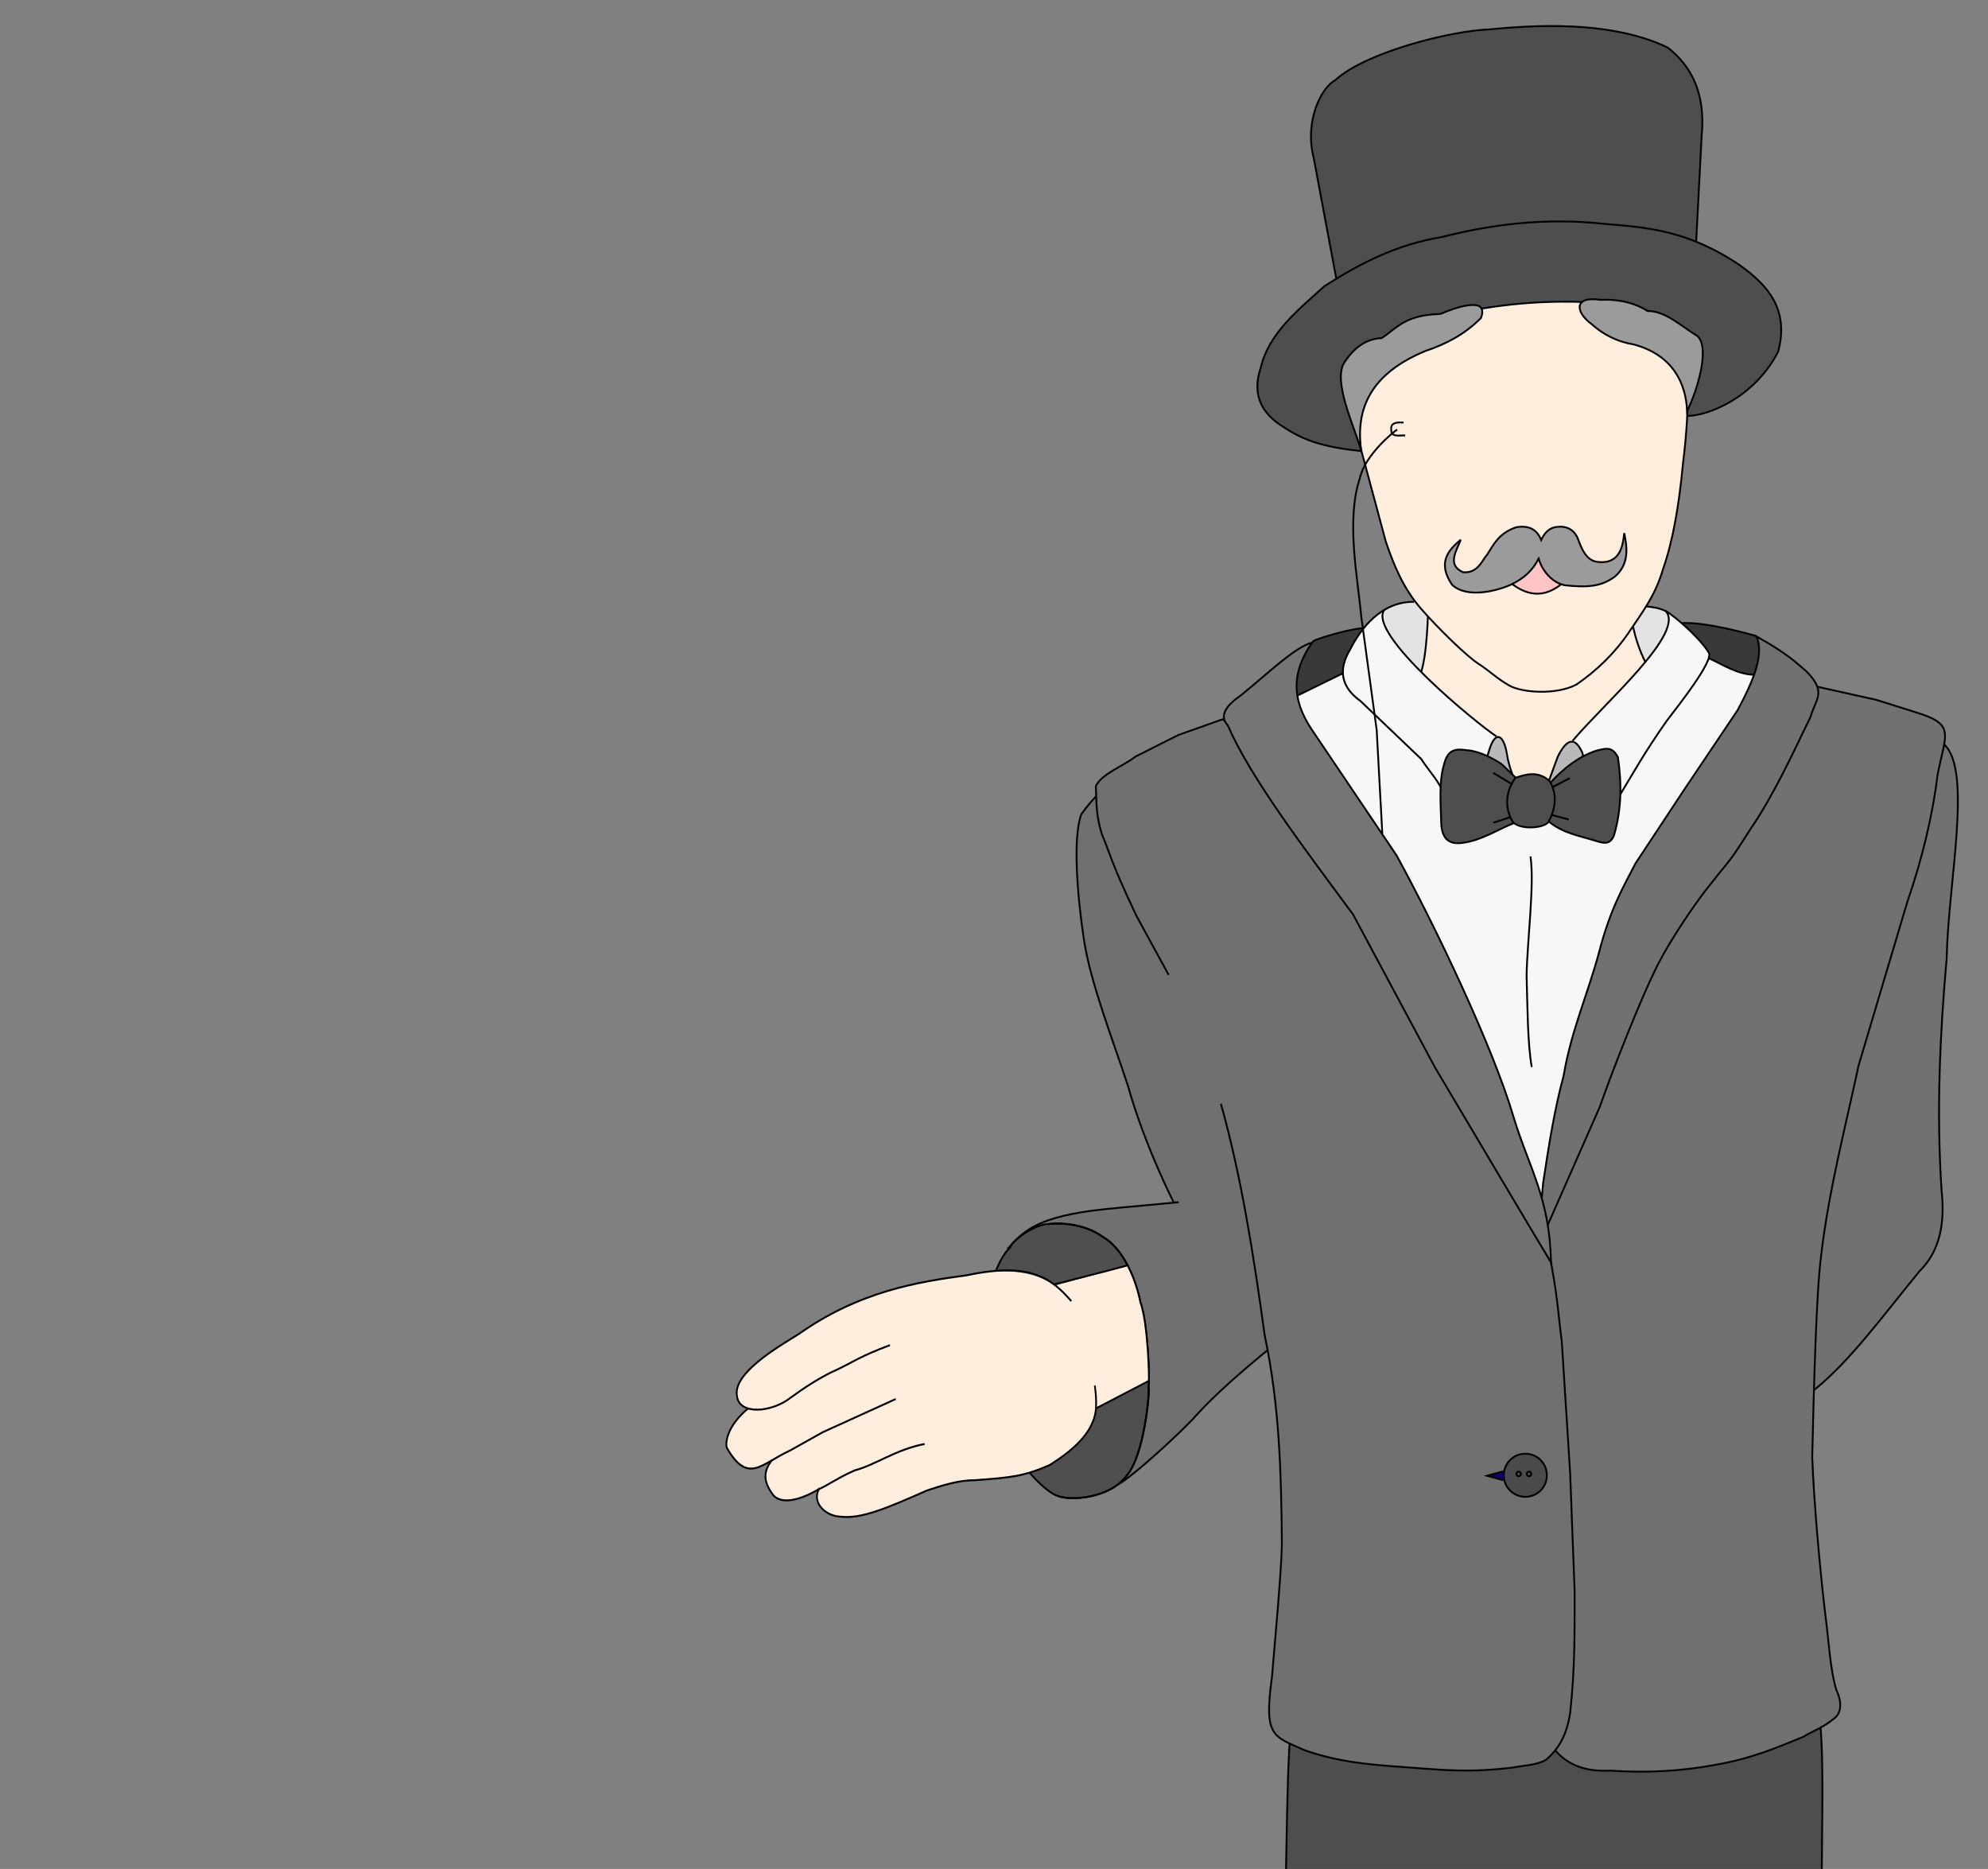 <?xml version="1.0" encoding="UTF-8" standalone="no"?>
<svg
xmlns="http://www.w3.org/2000/svg"
xmlns:dc="http://purl.org/dc/elements/1.1/"
xmlns:cc="http://creativecommons.org/ns#"
xmlns:rdf="http://www.w3.org/1999/02/22-rdf-syntax-ns#"
xmlns:svg="http://www.w3.org/2000/svg"
xmlns:sodipodi="http://sodipodi.sourceforge.net/DTD/sodipodi-0.dtd"
xmlns:inkscape="http://www.inkscape.org/namespaces/inkscape"
width="1083.0px"
height="1018.0px"
viewBox="0.0 0.0 1083.0 1018.0"
sodipodi:docname="gentleman_tomodeselect_05-xxhdpi.svg">
<rect x="0.0" y="0.0" width="1083.0" height="1018.0" fill="#808080" stroke="none"/>
<g
id="frame_toModeSelect_4"
inkscape:groupmode="layer"
inkscape:label="gentleman_tomodeselect_05-xxhdpi"
style="opacity:1.0;display:inline"
sodipodi:insensitive="true">
<path
style="fill:#707070;fill-opacity:1;stroke:none"
d="m
639.347,654.831
c
0,0
-15.84,-31.02
-24.913,-63.502
-7.954,-24.279
-20.257,-55.619
-23.866,-79.01
-3.609,-23.391
-6.3,-55.804
-1.537,-68.745
7.56,-10.704
13.183,-14.238
13.183,-14.238
l
5.514,1.749
33.559,0.746
57.424,189.424
14.915,135.729
-72.339,-98.441
z"
id="path24976"
inkscape:connector-curvature="0"
sodipodi:nodetypes="ccccc"/>
<path
style="fill:#707070;fill-opacity:1;stroke:none"
d="m
642.102,654.814
-12.646,1.215
c
-11.686,1.14
-23.676,2.002
-35.414,3.517
-29.756,4.239
-36.841,11.275
-45.219,20.83
l
59.72,128.439
c
7.75,-3.571
37.203,-30.882
43.254,-38.034
15.288,-16.816
39.898,-36.541
55.186,-48.475
z"
id="path24972"
inkscape:connector-curvature="0"
sodipodi:nodetypes="cccccccc"/>
<path
style="display:inline;fill:#393939;fill-opacity:1;stroke:none"
d="m
715.173,349.67
c
-1.17,-1.141
24.761,-8.52
28.591,-7.323
l
11.113,26.589
-40.662,17.108
c
-12.2,-8.443
-20.117,-18.144
0.958,-36.374
z"
id="path6034"
inkscape:connector-curvature="0"
sodipodi:nodetypes="ccccc"/>
<path
style="display:inline;fill:#393939;fill-opacity:1;stroke:none"
d="m
916.635,339.344
c
12.749,-0.512
35.506,5.737
40.032,7.064
12.614,20.181
-0.274,28.165
-1.207,41.867
l
-52.563,-18.596
z"
id="path6036"
inkscape:connector-curvature="0"
sodipodi:nodetypes="ccccc"/>
<path
sodipodi:nodetypes="ccccscccc"
inkscape:connector-curvature="0"
id="path6038"
d="m
770.654,328.063
c
-5.84,-0.069
-10.962,1.472
-15.406,3.966
-9.04,5.813
-3.742,14.165
2.819,22.74
l
25.246,27.35
c
0,0
107.296,3.156
109.4,2.104
2.104,-1.052
26.649,-37.869
25.597,-39.272
-0.869,-1.362
-8.029,-11.38
-10.483,-11.926
-3.922,-1.887
-7.298,-2.057
-10.922,-2.546
z"
style="display:inline;fill:#e3e3e3;fill-opacity:1;stroke:none"/>
<path
sodipodi:nodetypes="ccccc"
inkscape:connector-curvature="0"
id="path6040"
d="m
988.632,756.82
c
19.747,-15.941
38.273,-41.647
57.154,-64.518
11.138,-11.028
13.849,-26.27
11.922,-43.83
-2.93,-44.52
-0.759,-86.124
2.805,-126.932
0.778,-40.412
13.922,-101
-1.052,-115.712
l
-31.794,-9.43
-55.538,189.427
-3.967,168.6
z"
style="display:inline;fill:#717171;fill-opacity:1;stroke:#000000;stroke-width:1px;stroke-linecap:butt;stroke-linejoin:miter;stroke-opacity:1"/>
<path
sodipodi:nodetypes="ccccccccccc"
inkscape:connector-curvature="0"
d="m
699.146,1142.993
0.287,-87.775
c
1.747,-22.552
1.097,-118.084
5.242,-117.489
l
117.66,-60.455
160.519,43.101
c
15.993,-8.194
6.98,92.726
10.507,135.412
l
1.964,93.751
c
-69.871,53.59
-123.467,18.973
-137.081,0.179
l
-8.464,-51.113
-15.445,49.841
c
-31.419,22.393
-87.862,42.603
-135.189,-5.452
z"
style="display:inline;fill:#4e4e4e;fill-opacity:1;stroke:#000000;stroke-width:1px;stroke-linecap:butt;stroke-linejoin:miter;stroke-opacity:1"
id="path6042"/>
<path
sodipodi:nodetypes="ccccccc"
inkscape:connector-curvature="0"
id="path6044"
d="m
727.908,151.432
-12.273,-65.583
c
-5.161,-20.288
4.494,-38.525
11.777,-42.15
15.862,-14.819
61.734,-26.879
84.795,-27.769
33.267,-3.225
68.945,-3.062
96.201,9.918
12.945,10.034
20.837,24.86
18.596,48.101
l
-2.975,57.649"
style="display:inline;fill:#4e4e4e;fill-opacity:1;stroke:#000000;stroke-width:1px;stroke-linecap:butt;stroke-linejoin:miter;stroke-opacity:1"/>
<path
sodipodi:nodetypes="ccccccccc"
inkscape:connector-curvature="0"
id="path6046"
d="m
741.297,245.65
c
-26.393,-2.63
-35.14,-8.528
-44.133,-14.381
-11.798,-8.166
-14.475,-18.613
-10.413,-30.745
4.343,-18.942
20.188,-31.414
34.712,-44.629
20.379,-13.005
39.832,-22.776
63.968,-26.778
28.016,-7.159
57.199,-10.588
88.514,-7.19
22.773,1.952
45.328,3.252
73.886,22.563
15.478,11.047
26.961,24.273
20.827,47.109
-12.998,25.145
-38.157,34.836
-49.34,34.96"
style="display:inline;fill:#4e4e4e;fill-opacity:1;stroke:#000000;stroke-width:1px;stroke-linecap:butt;stroke-linejoin:miter;stroke-opacity:1"/>
<path
sodipodi:nodetypes="cc"
inkscape:connector-curvature="0"
id="path6090"
d="m
715.173,349.67
c
-1.17,-1.141
24.761,-8.52
28.591,-7.323"
style="display:inline;fill:none;stroke:#000000;stroke-width:1px;stroke-linecap:butt;stroke-linejoin:miter;stroke-opacity:1"/>
<path
sodipodi:nodetypes="cccccscccccc"
inkscape:connector-curvature="0"
d="m
778.24,326.231
c
-0.389,8.318
-0.555,30.921
-4.711,41.902
l
-0.19,14.904
52.596,51.544
c
0,0
35.415,-1.052
36.817,-1.753
1.403,-0.701
48.038,-58.207
44.531,-60.661
-3.506,-2.454
-10.776,-11.224
-10.776,-11.224
m
0,0
c
-2.641,-5.051
-7.003,-15.761
-7.686,-26.034
l
-9.94,-6.222
-98.53,-3.506
-3.847,5.513"
style="display:inline;fill:#ffeede;fill-opacity:1;stroke:#000000;stroke-width:1px;stroke-linecap:butt;stroke-linejoin:miter;stroke-opacity:1"
id="path6092"/>
<path
sodipodi:nodetypes="cscccscsccccc"
inkscape:connector-curvature="0"
id="path6094"
d="m
864.28,164.564
c
-4.65,-0.201
-9.327,-0.276
-14.017,-0.235
-14.07,0.122
-28.311,1.33
-42.878,3.731
-25.231,5.656
-77.258,32.707
-67.319,71.645
l
14.869,55.275
c
4.607,13.515
9.689,25.616
19.101,36.468
9.412,10.852
25.109,26.078
31.237,30.003
6.128,3.925
9.953,7.943
16.838,11.901
6.886,3.958
25.56,5.381
36.703,-0.5
11.142,-7.721
20.93,-17.084
28.769,-28.769
6.77,-10.177
14.083,-19.39
18.337,-33.97
5.419,-15.335
8.814,-35.175
10.931,-57.773
8.414,-68.705
-3.264,-89.16
-52.572,-87.776"
style="display:inline;fill:#ffeede;fill-opacity:1;stroke:#000000;stroke-width:1px;stroke-linecap:butt;stroke-linejoin:miter;stroke-opacity:1"/>
<path
sodipodi:nodetypes="ccc"
inkscape:connector-curvature="0"
id="path6096"
d="m
764.621,230.157
c
-6.659,-0.477
-7.032,1.789
-6.662,4.558
0.261,3.508
4.614,2.333
7.539,2.454"
style="display:inline;fill:none;stroke:#000000;stroke-width:1px;stroke-linecap:butt;stroke-linejoin:miter;stroke-opacity:1"/>
<path
sodipodi:nodetypes="cc"
inkscape:connector-curvature="0"
id="path6098"
d="m
824.094,318.343
c
8.27,6.065
16.949,7.378
26.386,-0.088
l
2.104,-13.412
-14.727,-6.312
-16.129,6.312
z"
style="display:inline;fill:#ffc5c5;fill-opacity:1;stroke:#000000;stroke-width:1px;stroke-linecap:butt;stroke-linejoin:miter;stroke-opacity:1"/>
<path
sodipodi:nodetypes="ccccccccccccccc"
inkscape:connector-curvature="0"
id="path6100"
d="m
795.78,293.974
c
-7.359,6.08
-12.61,12.925
-4.734,24.545
8.654,8.057
26.049,2.708
31.908,0
7.789,-3.696
12.016,-8.097
15.253,-14.201
2.412,8.085
8.918,13.831
14.902,14.552
11.913,1.159
19.168,0.677
26.604,-4.785
8.104,-6.893
6.632,-16.305
5.129,-23.705
-0.695,5.881
-1.719,17.124
-14.376,15.691
-4.059,-0.387
-7.466,-3.253
-10.344,-11.221
-1.672,-5.233
-5.351,-8.524
-11.571,-7.889
-4.296,0.236
-7.091,3.093
-8.941,7.188
-2.651,-6.564
-7.589,-7.901
-13.5,-7.013
-9.753,3.311
-12.419,9.493
-16.129,15.253
-1.944,1.541
-4.574,10.173
-12.974,9.292
-9.078,-4.035
-3.344,-12.025
-1.227,-17.707
z"
style="display:inline;fill:#9b9b9b;fill-opacity:1;stroke:#000000;stroke-width:1px;stroke-linecap:butt;stroke-linejoin:miter;stroke-opacity:1"/>
<path
sodipodi:nodetypes="cc"
inkscape:connector-curvature="0"
id="path6102"
d="m
916.635,339.344
c
12.749,-0.512
35.506,5.737
40.032,7.064"
style="display:inline;fill:none;stroke:#000000;stroke-width:1px;stroke-linecap:butt;stroke-linejoin:miter;stroke-opacity:1"/>
<g
style="display:inline"
transform="matrix(0.94,0,0,0.94,-456.004,-198.678)"
id="g6104">
<path
style="fill:#f7f7f7;fill-opacity:1;stroke:#000000;stroke-width:1.063px;stroke-linecap:butt;stroke-linejoin:miter;stroke-opacity:1"
d="m
1475.585,592.788
c
8.229,3.906
15.986,8.95
25.197,9.532
l
28.751,17.843
-91.229,224.117
-39.55,135.261
-47.46,-77.518
-55.37,-157.673
-74.354,-119.441
15.556,-10.547
25.839,-12.656
c
71.81,86.467
142.798,94.405
212.62,-8.918
z"
id="path6106"
inkscape:connector-curvature="0"
sodipodi:nodetypes="ccccccccccc"/>
<path
style="fill:none;stroke:#000000;stroke-width:1.063px;stroke-linecap:butt;stroke-linejoin:miter;stroke-opacity:1"
d="m
1372.094,707.642
c
2.401,15.857
-1.94,49.581
-2.264,69.07
0.574,18.701
0.544,38.911
2.983,52.949"
id="path6108"
inkscape:connector-curvature="0"
sodipodi:nodetypes="ccc"/>
<path
sodipodi:nodetypes="cccc"
inkscape:connector-curvature="0"
id="path6110"
d="m
1376.65,680.471
11.293,-30.777
c
4.976,-9.908
9.758,-12.066
14.238,-2.109
l
4.219,20.039
-0.145,12.504
-31.974,5.593
z"
style="fill:#b9b9b9;fill-opacity:1;stroke:none"/>
<path
style="fill:#b9b9b9;fill-opacity:1;stroke:none"
d="m
1345.381,679.288
-0.263,-11.348
c
0.033,-6.127
0.01,-13.403
2.869,-21.255
3.555,-12.465
8.482,-9.894
10.424,1.428
1.635,11.351
8.409,24.588
12.164,31.581
l
3.051,5.841
z"
id="path6112"
inkscape:connector-curvature="0"
sodipodi:nodetypes="ccccccc"/>
<path
id="path6114"
style="fill:#f7f7f7;fill-opacity:1;stroke:none"
d="m
1423.146,673.333
c
8.419,-13.889
14.983,-25.924
28.013,-44.424
6.022,-7.888
27.629,-35.15
24.231,-39.39
-4.524,-7.761
-19.046,-20.768
-25.195,-24.321
12.592,12.344
-35.879,54.095
-53.883,75.658
1.864,0.307
3.896,2.343
5.869,6.728
l
4.219,20.039
4.05,20.302
12.697,-14.592
m
-77.918,-5.183
c
-0.077,-6.338
-0.102,-13.614
2.759,-21.466
1.38,-4.838
2.967,-7.411
4.487,-8.322
-10.959,-7.281
-77.472,-63.398
-64.872,-73.394
-9.566,5.271
-15.708,14.411
-19.892,22.5
-7.489,12.311
-5.103,22.221
5.801,30.058
l
35.299,33.691
c
4.435,7.051
11.54,14.101
13.215,21.152
l
17.76,20.302
5.442,-24.521"
inkscape:connector-curvature="0"
sodipodi:nodetypes="ccccccccccccccccccc"/>
<path
style="fill:none;stroke:#000000;stroke-width:1.063px;stroke-linecap:butt;stroke-linejoin:miter;stroke-opacity:1"
d="m
1304.504,560.108
c
-18.996,-0.226
-30.851,15.579
-36.794,27.36
-7.489,12.311
-5.103,22.221
5.801,30.058
l
35.299,33.691
c
4.435,7.051
11.54,14.101
13.215,21.152"
id="path6116"
inkscape:connector-curvature="0"
sodipodi:nodetypes="ccccc"/>
<path
style="fill:none;stroke:#000000;stroke-width:1.063px;stroke-linecap:butt;stroke-linejoin:miter;stroke-opacity:1"
d="m
1345.229,668.151
c
-0.077,-6.338
-0.102,-13.614
2.759,-21.466
3.555,-12.465
8.482,-9.894
10.424,1.428
1.635,11.351
8.409,24.588
12.283,31.8"
id="path6118"
inkscape:connector-curvature="0"
sodipodi:nodetypes="cccc"/>
<path
style="fill:none;stroke:#000000;stroke-width:1.063px;stroke-linecap:butt;stroke-linejoin:miter;stroke-opacity:1"
d="m
1376.65,680.471
11.293,-30.777
c
4.976,-9.908
9.758,-12.066
14.238,-2.109
l
4.219,20.039"
id="path6120"
inkscape:connector-curvature="0"
sodipodi:nodetypes="cccc"/>
<path
style="fill:none;stroke:#000000;stroke-width:1.063px;stroke-linecap:butt;stroke-linejoin:miter;stroke-opacity:1"
d="m
1423.146,673.333
c
8.419,-13.889
14.983,-25.924
28.013,-44.424
6.022,-7.888
27.629,-35.15
24.231,-39.39
-4.524,-7.761
-19.046,-20.768
-25.195,-24.321
12.592,12.344
-35.879,54.095
-53.666,75.409"
id="path6122"
inkscape:connector-curvature="0"
sodipodi:nodetypes="ccccc"/>
<path
style="fill:none;stroke:#000000;stroke-width:1.063px;stroke-linecap:butt;stroke-linejoin:miter;stroke-opacity:1"
d="m
1352.457,638.127
c
-10.941,-7.046
-75.408,-59.646
-65.037,-73.466"
id="path6124"
inkscape:connector-curvature="0"
sodipodi:nodetypes="cc"/>
<path
style="fill:none;stroke:#000000;stroke-width:1.063px;stroke-linecap:butt;stroke-linejoin:miter;stroke-opacity:1"
d="m
1450.508,565.475
c
-4.302,-2.096
-7.893,-2.277
-11.746,-2.797"
id="path6126"
inkscape:connector-curvature="0"
sodipodi:nodetypes="cc"/>
</g>
<g
transform="matrix(0.94,0,0,0.94,-456.004,-217.485)"
style="display:inline;fill:#4f4f4f;fill-opacity:1"
id="g6128">
<path
style="fill:#4e4e4e;fill-opacity:1;stroke:#000000;stroke-width:1.063px;stroke-linecap:butt;stroke-linejoin:miter;stroke-opacity:1"
d="m
1363.65,682.132
-8.226,-7.962
c
-5.966,-3.899
-11.932,-6.74
-17.898,-7.831
-6.041,-0.568
-12.618,-2.798
-15.288,7.085
-3.351,10.691
-2.189,23.023
-1.864,35.051
0.341,8.22
3.935,12.795
13.051,11.186
10.304,-1.421
20.004,-7.753
29.044,-11.386
2.719,-8.167
2.68,-16.984
1.183,-26.143
z"
id="path6130"
inkscape:connector-curvature="0"
sodipodi:nodetypes="cccccccc"/>
<path
style="fill:#4e4e4e;fill-opacity:1;stroke:#000000;stroke-width:1.063px;stroke-linecap:butt;stroke-linejoin:miter;stroke-opacity:1"
d="m
1383.988,684.498
c
7.333,-7.785
15.491,-14.472
25.971,-18.061
6.117,-1.578
9.525,-2.536
12.788,3.691
2.241,15.073
2.183,30.146
-2.241,45.219
-2.142,5.347
-5.428,4.773
-9.624,3.56
-9.891,-3.157
-19.666,-4.569
-27.817,-11.206
-1.469,-2.438
-2.544,-5.156
-2.285,-8.828
0.859,-5.416
0.371,-10.443
3.208,-14.375
z"
id="path6132"
inkscape:connector-curvature="0"
sodipodi:nodetypes="cccccccc"/>
<path
style="fill:#4e4e4e;fill-opacity:1;stroke:#000000;stroke-width:1.063px;stroke-linecap:butt;stroke-linejoin:miter;stroke-opacity:1"
d="m
1363.29,682.125
c
-6.685,9.357
-5.482,19.016
-1.318,25.708
4.401,4.31
16.957,3.614
20.302,0.132
7.021,-12.135
2.792,-21.373
0.659,-24.257
-6.548,-5.573
-13.095,-3.9
-19.643,-1.582
z"
id="path6134"
inkscape:connector-curvature="0"
sodipodi:nodetypes="ccccc"/>
<path
style="fill:#4f4f4f;fill-opacity:1;stroke:#000000;stroke-width:1.063px;stroke-linecap:butt;stroke-linejoin:miter;stroke-opacity:1"
d="m
1350.502,679.225
11.206,6.723"
id="path6136"
inkscape:connector-curvature="0"
sodipodi:nodetypes="cc"/>
<path
style="fill:#4f4f4f;fill-opacity:1;stroke:#000000;stroke-width:1.063px;stroke-linecap:butt;stroke-linejoin:miter;stroke-opacity:1"
d="m
1350.502,708.096
9.756,-3.164"
id="path6138"
inkscape:connector-curvature="0"/>
<path
style="fill:#4f4f4f;fill-opacity:1;stroke:#000000;stroke-width:1.063px;stroke-linecap:butt;stroke-linejoin:miter;stroke-opacity:1"
d="m
1385.042,687.398
9.756,-5.141"
id="path6140"
inkscape:connector-curvature="0"/>
<path
style="fill:#4f4f4f;fill-opacity:1;stroke:#000000;stroke-width:1.063px;stroke-linecap:butt;stroke-linejoin:miter;stroke-opacity:1"
d="m
1384.515,703.614
9.756,2.637"
id="path6142"
inkscape:connector-curvature="0"
sodipodi:nodetypes="cc"/>
</g>
<path
style="display:inline;fill:#717171;fill-opacity:1;stroke:#000000;stroke-width:1px;stroke-linecap:butt;stroke-linejoin:miter;stroke-opacity:1"
d="m
989.992,374.065
32.178,7.137
24.669,7.796
c
17.946,6.136
12.971,11.473
8.766,32.61
-2.709,21.981
-8.244,45.665
-16.523,69.53
l
-26.606,89.311
c
-7.32,34.212
-16.295,68.466
-20.298,102.841
-2.792,20.388
-4.033,73.493
-4.948,110.349
0.97,24.182
3.76,56.686
7.013,84.855
1.947,13.925
2.683,30.919
6.177,42.116
2.973,6.261
2.947,12.423
-1.332,15.501
-6.124,4.984
-11.32,6.676
-17.015,10.036
-13.959,5.662
-27.672,11.695
-47.439,15.099
-19.328,3.652
-38.468,4.491
-57.465,3.187
-26.695,1.453
-37.209,-15.416
-41.53,-39.299
-2.497,-22.987
-1.253,-44.905
-1.699,-67.306
l
-1.693,-97.149
c
1.968,-27.629
2.836,-58.202
5.075,-79.985
l
16.664,-78.505
c
7.988,-22.724
33.366,-63.221
41.779,-80.272
8.413,-17.051
18.218,-45.826
23.795,-52.47
12.28,-15.665
8.766,-20.71
20.722,-39.611
12.678,-18.49
19.238,-28.689
29.252,-49.253"
id="path6144"
inkscape:connector-curvature="0"
sodipodi:nodetypes="ccccccccccccccccccczccc"/>
<path
sodipodi:nodetypes="cccccccccccccc"
inkscape:connector-curvature="0"
id="path6146"
d="m
890.061,187.632
c
-8.662,-1.441
-16.379,-5.088
-23.058,-11.157
-8.707,-6.313
-10.029,-15.469
4.959,-13.141
10.294,-0.56
19.51,2.017
25.489,6.074
9.914,-0.136
18.54,8.382
27.074,13.513
7.344,6.094
0.07,30.047
-5.427,40.921
-0.686,-14.476
-7.274,-30.316
-29.036,-36.21
z
m
-157.938,10.166
c
5.317,-8.247
11.959,-13.316
20.579,-13.637
8.278,-5.44
12.596,-12.639
31.984,-13.141
7.863,-3.462
26.846,-10.122
22.067,2.231
-8.883,8.93
-19.141,14.192
-30.001,17.852
-29.854,12.219
-38.345,31.275
-35.25,53.954
-4.783,-15.051
-15.069,-37.214
-9.379,-47.259
z"
style="display:inline;fill:#9b9b9b;fill-opacity:1;stroke:#000000;stroke-width:1px;stroke-linecap:butt;stroke-linejoin:miter;stroke-opacity:1"/>
<path
sodipodi:nodetypes="czccccccccccccc"
inkscape:connector-curvature="0"
id="path6148"
d="m
871.518,602.889
c
7.988,-22.724
22.146,-58.312
30.558,-75.363
8.413,-17.051
23.828,-38.813
29.405,-45.457
12.28,-15.665
10.169,-11.594
22.125,-30.494
12.678,-18.49
22.744,-40.611
32.758,-61.175
2.596,-9.541
9.03,-13.209
-2.111,-24.538
-5.808,-4.984
-10.331,-9.68
-27.304,-19.186
3.979,9.908
-1.204,23.065
-10.395,40.217
l
-28.752,42.778
-26.872,40.674
c
-6.721,13.08
-13.548,24.472
-19.636,47.687
-5.939,22.483
-15.473,43.636
-19.498,67.982
-5.024,18.488
-8.082,38.119
-11.135,58.249
l
-3.321,36.199
z"
style="display:inline;fill:#717171;fill-opacity:1;stroke:#000000;stroke-width:1px;stroke-linecap:butt;stroke-linejoin:miter;stroke-opacity:1"/>
<path
sodipodi:nodetypes="ccc"
inkscape:connector-curvature="0"
id="path24838"
d="m
608.542,808.814
c
7.75,-3.571
37.203,-30.882
43.254,-38.034
15.288,-16.816
39.898,-36.541
55.186,-48.475"
style="fill:none;stroke:#000000;stroke-width:1px;stroke-linecap:butt;stroke-linejoin:miter;stroke-opacity:1"/>
<path
sodipodi:nodetypes="ccccc"
inkscape:connector-curvature="0"
id="path24834"
d="m
639.347,654.831
c
0,0
-15.84,-31.02
-24.913,-63.502
-7.954,-24.279
-20.257,-55.619
-23.866,-79.01
-3.609,-23.391
-6.3,-55.804
-1.537,-68.745
7.56,-10.704
13.183,-14.238
13.183,-14.238"
style="fill:none;stroke:#000000;stroke-width:1px;stroke-linecap:butt;stroke-linejoin:miter;stroke-opacity:1"/>
<path
sodipodi:nodetypes="cccccccccccccccsccccccc"
inkscape:connector-curvature="0"
id="path6150"
d="m
665.131,601.243
c
11.158,39.97
17.872,82.712
23.803,125.949
8.189,38.679
9.044,75.398
9.404,114.077
-0.544,18.444
-3.559,49.547
-5.436,72.378
-4.441,32.341
0.453,31.944
17.837,39.671
18.545,6.536
35.921,7.911
53.806,9.168
23.833,1.767
35.307,3.118
59.8,0.265
4.431,-1.062
12.648,-1.131
17.72,-4.114
6.704,-5.693
11.25,-12.745
13.283,-25.448
2.741,-24.654
2.424,-45.208
2.468,-66.266
l
-2.468,-64.855
-4.555,-71.555
c
-2.175,-16.478
-2.2,-24.666
-6.774,-47.484
l
-63.371,-135.944
-3.673,1.734
c
-6.048,-16.428
-21.371,-41.361
-48.193,-77.286
-14.528,-19.459
-17.357,-50.499
-62.857,-79.725
l
-24.038,8.551
-23.186,11.666
c
-7.042,5.449
-18.454,9.395
-21.716,16.104
0.427,7.959
-0.262,14.76
3.266,26.238
4.293,9.993
4.397,13.943
18.803,44.436
l
17.602,32.237"
style="display:inline;fill:#707070;fill-opacity:1;stroke:#000000;stroke-width:1px;stroke-linecap:butt;stroke-linejoin:miter;stroke-opacity:1"/>
<g
style="display:inline"
transform="matrix(0.94,0,0,0.94,-456.004,-172.348)"
id="g6152">
<circle
r="13.517"
cy="1045.653"
cx="1407.534"
transform="matrix(-0.924,0,0,-0.924,2669.654,2004.395)"
id="circle6154"
style="fill:#4b4b4b;fill-opacity:1;stroke:#000000;stroke-width:1.151"/>
<circle
r="13.517"
cy="1045.653"
cx="1407.534"
style="fill:none;stroke:#000000;stroke-width:11.014"
id="circle6156"
transform="matrix(-0.097,0,0,-0.097,1507.781,1138.841)"/>
<circle
r="13.517"
cy="1045.653"
cx="1407.534"
transform="matrix(-0.097,0,0,-0.097,1501.781,1138.841)"
id="circle6158"
style="fill:none;stroke:#000000;stroke-width:11.014"/>
<path
inkscape:connector-curvature="0"
id="path6160"
d="m
1356.407,1035.877
-9.508,2.61
9.508,2.61"
style="fill:#0c0066;fill-opacity:1;stroke:#000000;stroke-width:1.063px;stroke-linecap:butt;stroke-linejoin:miter;stroke-opacity:1"
sodipodi:nodetypes="ccc"/>
</g>
<path
sodipodi:nodetypes="ccccc"
inkscape:connector-curvature="0"
id="path6162"
d="m
761.132,233.997
c
-1.684,0.943
-17.656,13.857
-20.331,26.53
-7.648,22.768
-1.106,54.416
0.744,75.126
l
8.43,61.985
3.057,56.367"
style="display:inline;fill:none;stroke:#000000;stroke-width:1px;stroke-linecap:butt;stroke-linejoin:miter;stroke-opacity:1"/>
<path
sodipodi:nodetypes="cccccccccc"
inkscape:connector-curvature="0"
id="path6164"
d="m
844.946,687.654
c
-1.984,-2.975
-63.235,-106.292
-63.235,-106.292
l
-44.629,-83.308
c
-27.184,-36.74
-56.139,-74.987
-68.183,-102.896
-5.032,-5.372
-0.664,-10.992
6.694,-16.116
13.577,-10.789
29.887,-26.799
39.174,-29.009
-11.246,16.224
-11.071,30.742
-0.496,46.861
l
46.532,69.038
c
21.242,38.73
52.77,104.941
63.794,142.689
8.371,27.522
19.639,43.747
20.349,79.033
z"
style="display:inline;fill:#757575;fill-opacity:1;stroke:#000000;stroke-width:1px;stroke-linecap:butt;stroke-linejoin:miter;stroke-opacity:1"/>
<path
sodipodi:nodetypes="cccccccccc"
inkscape:connector-curvature="0"
id="path24830"
d="m
537.695,718.017
c
-1.054,-10.421
4.9,-31.729
12.678,-38.593
1.215,-4.136
13.979,-12.84
20.881,-12.678
4.591,-0.829
19.303,-0.511
29.085,6.712
14.882,8.265
20.248,32.006
20.881,35.797
4.102,10.814
5.22,42.881
4.475,46.237
0.746,2.983
-2.341,36.924
-11.734,48.036
-9.436,12.953
-31.234,14.032
-37.859,11.252
-5.22,-1.492
-19.792,-14.396
-27.22,-31.695
-7.428,-17.299
-13.443,-51.795
-11.186,-65.068
z"
style="fill:#4f4f4f;fill-opacity:1;stroke:#000000;stroke-width:1px;stroke-linecap:butt;stroke-linejoin:miter;stroke-opacity:1"/>
<path
sodipodi:nodetypes="ccccc"
inkscape:connector-curvature="0"
id="path7303"
d="m
625.945,751.96
-71.126,36.259
-12.193,-79.236
c
0,0
69.47,-18.827
71.579,-19.881
7.334,15.867
11.763,34.381
11.74,62.859
z"
style="fill:#ffeede;fill-opacity:1;fill-rule:evenodd;stroke:none;stroke-width:1px;stroke-linecap:butt;stroke-linejoin:miter;stroke-opacity:1"/>
<path
sodipodi:nodetypes="cccc"
inkscape:connector-curvature="0"
id="path24832"
d="m
548.823,680.375
c
8.378,-9.555
15.463,-16.591
45.219,-20.83
11.738,-1.514
23.729,-2.377
35.414,-3.517
l
12.646,-1.215"
style="fill:none;stroke:#000000;stroke-width:1px;stroke-linecap:butt;stroke-linejoin:miter;stroke-opacity:1"/>
<path
style="fill:none;fill-rule:evenodd;stroke:#000000;stroke-width:1px;stroke-linecap:butt;stroke-linejoin:miter;stroke-opacity:1"
d="m
614.608,689.053
c
-2.109,1.055
-65.653,16.875
-65.653,16.875"
id="path6474"
inkscape:connector-curvature="0"
sodipodi:nodetypes="cc"/>
<path
style="fill:none;fill-rule:evenodd;stroke:#000000;stroke-width:1px;stroke-linecap:butt;stroke-linejoin:miter;stroke-opacity:1"
d="m
626.209,751.96
-57.743,30.058"
id="path6476"
inkscape:connector-curvature="0"
sodipodi:nodetypes="cc"/>
<g
id="g7294"
transform="matrix(1.007,0,0,1.097,-4.449,-70.979)">
<path
style="fill:#ffeede;fill-opacity:1;fill-rule:evenodd;stroke:none;stroke-width:0.996;stroke-linecap:butt;stroke-linejoin:miter;stroke-miterlimit:4;stroke-dasharray:none;stroke-opacity:1"
d="m
586.456,713.121
c
-10.513,-10.997
-21.957,-21.401
-59.055,-15.445
-25.791,3.19
-57.875,7.806
-90.74,29.146
-11.444,6.515
-36.001,19.602
-33.397,30.896
0.339,3.024
2.441,4.963
5.696,6.025
-10.65,8.398
-12.196,16.538
-11.222,19.605
8.931,14.18
15.149,11.139
24.487,6.179
-3.949,4.728
-5.751,9.738
0.764,17.451
3.565,3.511
11.44,3.893
24.687,-3.397
-4.455,6.874
3.482,13.73
11.653,13.938
11.07,1.185
24.601,-4.052
46.66,-13.001
8.345,-2.514
16.653,-5.099
26.301,-5.139
19.805,-1.285
26.563,-2.051
40.229,-7.561
11.216,-6.553
23.962,-15.637
24.91,-28.088
l
-0.612,-11.311
z"
id="path6486"
inkscape:connector-curvature="0"
sodipodi:nodetypes="ccccccccccccccc"/>
<path
sodipodi:nodetypes="ccccccc"
inkscape:connector-curvature="0"
id="path6478"
d="m
583.967,710.741
c
-10.513,-10.997
-21.562,-19.687
-56.682,-12.808
-25.791,3.19
-57.875,7.806
-90.74,29.146
-11.444,6.515
-36.001,19.602
-33.397,30.896
1.035,9.236
18.517,8.352
29.224,0.55
6.145,-4.109
15.433,-9.966
25.246,-13.936
7.483,-3.217
12.257,-6.525
28.259,-11.988"
style="fill:none;fill-rule:evenodd;stroke:#000000;stroke-width:0.951;stroke-linecap:butt;stroke-linejoin:miter;stroke-miterlimit:4;stroke-dasharray:none;stroke-opacity:1"/>
<path
sodipodi:nodetypes="ccccc"
inkscape:connector-curvature="0"
id="path6480"
d="m
409.077,764.073
c
-10.879,8.31
-12.429,16.462
-11.454,19.531
11.486,18.235
18.484,7.992
34.105,1.356
l
17.847,-9.154
39.43,-16.463"
style="fill:none;fill-rule:evenodd;stroke:#000000;stroke-width:0.951;stroke-linecap:butt;stroke-linejoin:miter;stroke-miterlimit:4;stroke-dasharray:none;stroke-opacity:1"/>
<path
sodipodi:nodetypes="ccccc"
inkscape:connector-curvature="0"
id="path6482"
d="m
421.976,789.753
c
-3.748,4.578
-5.734,9.629
0.898,17.481
3.565,3.511
11.44,3.893
24.565,-3.134
5.398,-2.236
10.981,-6.01
19.52,-9.357
11.302,-2.765
22.032,-10.308
37.66,-13.067"
style="fill:none;fill-rule:evenodd;stroke:#000000;stroke-width:0.951;stroke-linecap:butt;stroke-linejoin:miter;stroke-miterlimit:4;stroke-dasharray:none;stroke-opacity:1"/>
<path
sodipodi:nodetypes="ccccccc"
inkscape:connector-curvature="0"
id="path6484"
d="m
447.683,803.575
c
-4.577,7.136
3.36,13.992
11.531,14.2
11.07,1.185
24.601,-4.052
46.66,-13.001
8.345,-2.514
16.653,-5.099
26.301,-5.139
19.805,-1.285
26.563,-2.051
40.229,-7.561
11.216,-6.553
23.962,-15.637
24.91,-28.088
0.313,-5.84
-0.271,-8.091
-0.612,-11.311"
style="fill:none;fill-rule:evenodd;stroke:#000000;stroke-width:0.951;stroke-linecap:butt;stroke-linejoin:miter;stroke-miterlimit:4;stroke-dasharray:none;stroke-opacity:1"/>
</g>
<path
style="fill:none;fill-opacity:1;stroke:#000000;stroke-width:1px;stroke-linecap:butt;stroke-linejoin:miter;stroke-opacity:1"
d="m
571.254,666.746
c
4.591,-0.829
19.303,-0.511
29.085,6.712
14.882,8.265
20.248,32.006
20.881,35.797
4.102,10.814
5.22,42.881
4.475,46.237
0.746,2.983
-2.341,36.924
-11.734,48.036
-9.436,12.953
-31.234,14.032
-37.859,11.252"
id="path7305"
inkscape:connector-curvature="0"
sodipodi:nodetypes="cccccc"/>
</g>
</svg>
